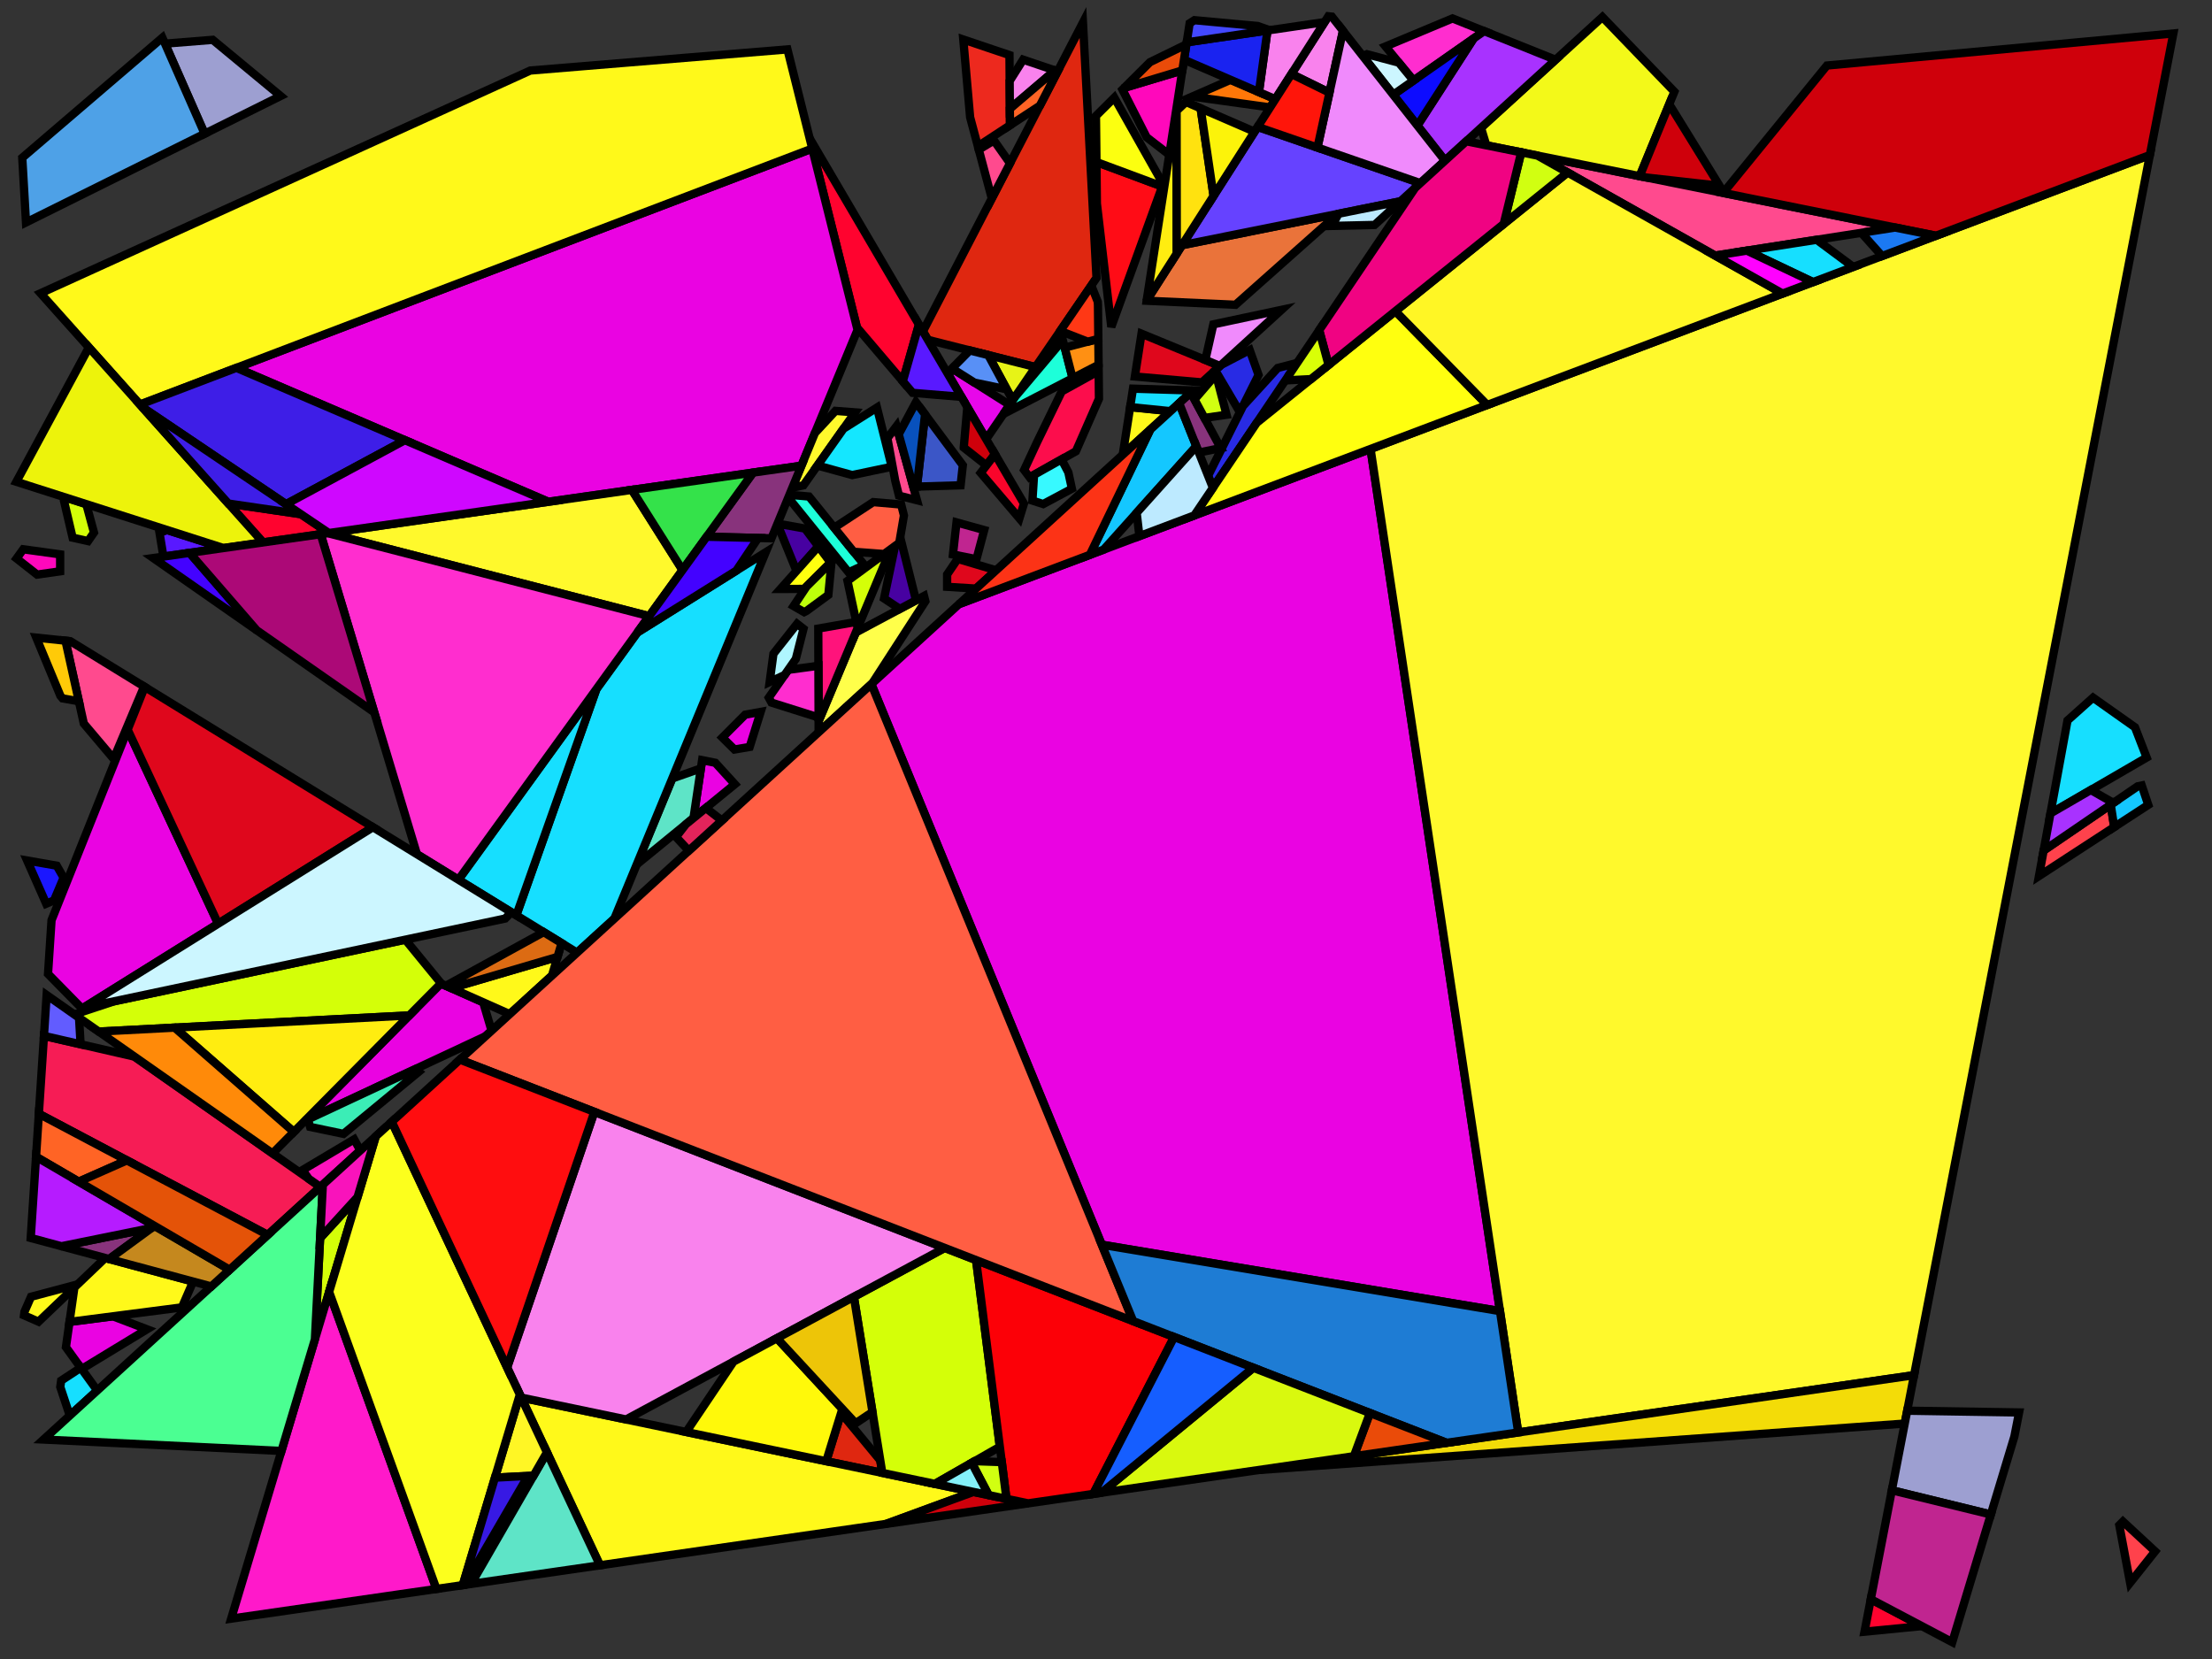 <?xml version="1.0" encoding="iso-8859-1" standalone="no"?>
<!DOCTYPE svg PUBLIC "-//W3C//DTD SVG 1.0//EN" "http://www.w3.org/TR/2001/REC-SVG-20010904/DTD/svg10.dtd">
<svg xmlns="http://www.w3.org/2000/svg" width="800" height="600">
<rect width="100%" height="100%" fill="#333333" stroke="none"/>
<path style="fill:rgb(0, 0, 0);fill-opacity:0.0;fill-rule:evenodd;stroke:rgb(0, 0, 0);stroke-width:0.0;" d="M 0, 600 L 800, 600 L 800, 0 L 0, 0 z "/>
<path style="fill:rgb(223, 39, 16);fill-opacity:1.0;fill-rule:evenodd;stroke:rgb(0, 0, 0);stroke-width:3.0;" d="M 318.364, 528.161 L 319.096, 532.699 L 298.82, 528.47 L 304.2, 511.017 z "/>
<path style="fill:rgb(223, 39, 16);fill-opacity:1.0;fill-rule:evenodd;stroke:rgb(0, 0, 0);stroke-width:3.0;" d="M 396.568, 100.512 L 374.506, 132.758 L 335.58, 122.902 L 333.786, 119.843 L 391.669, 8.14 z "/>
<path style="fill:rgb(255, 12, 22);fill-opacity:1.0;fill-rule:evenodd;stroke:rgb(0, 0, 0);stroke-width:3.0;" d="M 420.318, 67.441 L 401.915, 118.216 L 396.706, 73.62 L 396.547, 58.608 z "/>
<path style="fill:rgb(255, 3, 47);fill-opacity:1.0;fill-rule:evenodd;stroke:rgb(0, 0, 0);stroke-width:3.0;" d="M 108.823, 185.962 L 118.931, 192.778 L 95.137, 196.167 L 82.577, 182.104 z "/>
<path style="fill:rgb(255, 3, 47);fill-opacity:1.0;fill-rule:evenodd;stroke:rgb(0, 0, 0);stroke-width:3.0;" d="M 695.027, 588.093 L 674.321, 590.124 L 676.594, 578.367 z "/>
<path style="fill:rgb(255, 3, 47);fill-opacity:1.0;fill-rule:evenodd;stroke:rgb(0, 0, 0);stroke-width:3.0;" d="M 332.343, 117.385 L 326.512, 137.905 L 309.916, 118.398 L 292.836, 50.058 z "/>
<path style="fill:rgb(231, 7, 234);fill-opacity:1.0;fill-rule:evenodd;stroke:rgb(0, 0, 0);stroke-width:3.0;" d="M 365.148, 146.436 L 356.665, 158.834 L 343.055, 135.641 L 344.531, 133.392 z "/>
<path style="fill:rgb(234, 115, 58);fill-opacity:1.0;fill-rule:evenodd;stroke:rgb(0, 0, 0);stroke-width:3.0;" d="M 446.841, 110.224 L 414.692, 108.767 L 414.698, 108.729 L 427.516, 88.669 L 483.797, 77.362 z "/>
<path style="fill:rgb(255, 74, 142);fill-opacity:1.0;fill-rule:evenodd;stroke:rgb(0, 0, 0);stroke-width:3.0;" d="M 685.418, 82.29 L 620.305, 92.438 L 556.073, 56.279 z "/>
<path style="fill:rgb(255, 74, 142);fill-opacity:1.0;fill-rule:evenodd;stroke:rgb(0, 0, 0);stroke-width:3.0;" d="M 25.443, 231.899 L 52.114, 248.292 L 41.101, 274.445 L 30.314, 261.681 L 23.673, 231.713 z "/>
<path style="fill:rgb(255, 74, 142);fill-opacity:1.0;fill-rule:evenodd;stroke:rgb(0, 0, 0);stroke-width:3.0;" d="M 365.287, 59.053 L 358.703, 71.758 L 353.986, 54.111 L 359.48, 50.804 z "/>
<path style="fill:rgb(255, 74, 142);fill-opacity:1.0;fill-rule:evenodd;stroke:rgb(0, 0, 0);stroke-width:3.0;" d="M 331.635, 180.92 L 325.126, 179.256 L 323.759, 173.786 L 320.937, 158.482 L 324.23, 154.132 z "/>
<path style="fill:rgb(234, 3, 226);fill-opacity:1.0;fill-rule:evenodd;stroke:rgb(0, 0, 0);stroke-width:3.0;" d="M 271.132, 270.133 L 265.627, 271.068 L 261.256, 266.737 L 269.492, 258.477 L 275.102, 257.46 z "/>
<path style="fill:rgb(234, 3, 226);fill-opacity:1.0;fill-rule:evenodd;stroke:rgb(0, 0, 0);stroke-width:3.0;" d="M 258.717, 275.875 L 265.776, 283.625 L 250.815, 295.857 L 253.929, 274.92 z "/>
<path style="fill:rgb(234, 3, 226);fill-opacity:1.0;fill-rule:evenodd;stroke:rgb(0, 0, 0);stroke-width:3.0;" d="M 542.493, 474.185 L 398.474, 450.174 L 315.133, 247.423 L 346.831, 218.499 L 495.68, 162.365 z "/>
<path style="fill:rgb(234, 3, 226);fill-opacity:1.0;fill-rule:evenodd;stroke:rgb(0, 0, 0);stroke-width:3.0;" d="M 53.165, 480.756 L 29.537, 495.111 L 23.842, 487.223 L 25.139, 478.084 L 40.835, 476.056 z "/>
<path style="fill:rgb(234, 3, 226);fill-opacity:1.0;fill-rule:evenodd;stroke:rgb(0, 0, 0);stroke-width:3.0;" d="M 310.142, 119.301 L 289.846, 168.435 L 198.317, 181.472 L 85.487, 133.036 L 293.753, 53.727 z "/>
<path style="fill:rgb(234, 3, 226);fill-opacity:1.0;fill-rule:evenodd;stroke:rgb(0, 0, 0);stroke-width:3.0;" d="M 78.892, 334.076 L 30.116, 364.487 L 29.518, 364.614 L 17.366, 352.232 L 18.64, 332.798 L 46.168, 263.894 z "/>
<path style="fill:rgb(234, 3, 226);fill-opacity:1.0;fill-rule:evenodd;stroke:rgb(0, 0, 0);stroke-width:3.0;" d="M 174.76, 362.509 L 177.784, 372.758 L 175.58, 374.769 L 110.28, 405.329 L 159.435, 355.698 z "/>
<path style="fill:rgb(243, 249, 25);fill-opacity:1.0;fill-rule:evenodd;stroke:rgb(0, 0, 0);stroke-width:3.0;" d="M 605.56, 33.166 L 593.012, 63.707 L 537.542, 52.552 L 535.625, 46.218 L 579.53, 6.154 z "/>
<path style="fill:rgb(231, 243, 23);fill-opacity:1.0;fill-rule:evenodd;stroke:rgb(0, 0, 0);stroke-width:3.0;" d="M 374.506, 132.758 L 366.27, 144.796 L 357.423, 128.433 z "/>
<path style="fill:rgb(89, 25, 255);fill-opacity:1.0;fill-rule:evenodd;stroke:rgb(0, 0, 0);stroke-width:3.0;" d="M 80.819, 198.207 L 59.103, 201.3 L 57.695, 192.734 L 60.429, 191.683 z "/>
<path style="fill:rgb(89, 25, 255);fill-opacity:1.0;fill-rule:evenodd;stroke:rgb(0, 0, 0);stroke-width:3.0;" d="M 347.686, 143.532 L 330.056, 142.07 L 326.512, 137.905 L 332.343, 117.385 z "/>
<path style="fill:rgb(255, 255, 74);fill-opacity:1.0;fill-rule:evenodd;stroke:rgb(0, 0, 0);stroke-width:3.0;" d="M 334.672, 217.451 L 315.492, 247.096 L 296.078, 264.811 L 296.064, 260.841 L 309.488, 228.769 L 334.195, 215.544 z "/>
<path style="fill:rgb(27, 23, 255);fill-opacity:1.0;fill-rule:evenodd;stroke:rgb(0, 0, 0);stroke-width:3.0;" d="M 20.517, 313.081 L 23.008, 317.412 L 19.546, 325.633 L 16.71, 326.84 L 9.809, 311.215 z "/>
<path style="fill:rgb(255, 119, 8);fill-opacity:1.0;fill-rule:evenodd;stroke:rgb(0, 0, 0);stroke-width:3.0;" d="M 461.253, 35.867 L 459.346, 38.852 L 431.189, 34.924 L 445.04, 28.867 z "/>
<path style="fill:rgb(255, 249, 26);fill-opacity:1.0;fill-rule:evenodd;stroke:rgb(0, 0, 0);stroke-width:3.0;" d="M 13.936, 478.008 L 8.687, 475.697 L 8.853, 474.401 L 11.219, 468.997 L 28.058, 464.514 z "/>
<path style="fill:rgb(255, 249, 26);fill-opacity:1.0;fill-rule:evenodd;stroke:rgb(0, 0, 0);stroke-width:3.0;" d="M 199.64, 352.813 L 184.347, 366.769 L 163.202, 357.372 L 201.637, 346.077 z "/>
<path style="fill:rgb(255, 249, 26);fill-opacity:1.0;fill-rule:evenodd;stroke:rgb(0, 0, 0);stroke-width:3.0;" d="M 352.041, 539.571 L 320.503, 551.131 L 216.983, 566.107 L 188.517, 505.461 z "/>
<path style="fill:rgb(255, 249, 26);fill-opacity:1.0;fill-rule:evenodd;stroke:rgb(0, 0, 0);stroke-width:3.0;" d="M 293.753, 53.727 L 50.614, 146.316 L 14.662, 106.061 L 191.786, 25.508 L 284.789, 17.862 z "/>
<path style="fill:rgb(255, 249, 26);fill-opacity:1.0;fill-rule:evenodd;stroke:rgb(0, 0, 0);stroke-width:3.0;" d="M 423.313, 148.706 L 406.057, 164.453 L 408.728, 147.23 z "/>
<path style="fill:rgb(255, 249, 26);fill-opacity:1.0;fill-rule:evenodd;stroke:rgb(0, 0, 0);stroke-width:3.0;" d="M 69.838, 463.491 L 65.785, 472.832 L 25.139, 478.084 L 26.91, 465.611 L 38.056, 454.96 z "/>
<path style="fill:rgb(237, 41, 30);fill-opacity:1.0;fill-rule:evenodd;stroke:rgb(0, 0, 0);stroke-width:3.0;" d="M 365.087, 19.916 L 365.275, 45.299 L 353.662, 52.903 L 350.858, 42.411 L 348.386, 14.289 z "/>
<path style="fill:rgb(255, 249, 44);fill-opacity:1.0;fill-rule:evenodd;stroke:rgb(0, 0, 0);stroke-width:3.0;" d="M 692.25, 497.35 L 549.081, 518.063 L 495.68, 162.365 L 777.524, 56.078 z "/>
<path style="fill:rgb(255, 249, 44);fill-opacity:1.0;fill-rule:evenodd;stroke:rgb(0, 0, 0);stroke-width:3.0;" d="M 246.846, 206.172 L 234.784, 222.839 L 118.57, 192.83 L 228.527, 177.169 z "/>
<path style="fill:rgb(255, 249, 44);fill-opacity:1.0;fill-rule:evenodd;stroke:rgb(0, 0, 0);stroke-width:3.0;" d="M 309.236, 149.144 L 290.578, 175.52 L 286.573, 176.361 L 294.735, 156.6 L 302.16, 148.598 z "/>
<path style="fill:rgb(212, 255, 8);fill-opacity:1.0;fill-rule:evenodd;stroke:rgb(0, 0, 0);stroke-width:3.0;" d="M 353.019, 455.733 L 361.608, 523.24 L 338.125, 536.669 L 319.096, 532.699 L 308.82, 469.012 L 341.67, 451.325 z "/>
<path style="fill:rgb(212, 255, 8);fill-opacity:1.0;fill-rule:evenodd;stroke:rgb(0, 0, 0);stroke-width:3.0;" d="M 113.89, 484.397 L 115.77, 447.781 L 129.319, 432.927 z "/>
<path style="fill:rgb(212, 255, 8);fill-opacity:1.0;fill-rule:evenodd;stroke:rgb(0, 0, 0);stroke-width:3.0;" d="M 31.211, 182.335 L 33.986, 192.602 L 31.848, 195.692 L 26.262, 194.453 L 23.132, 181.107 L 23.075, 179.732 z "/>
<path style="fill:rgb(212, 255, 8);fill-opacity:1.0;fill-rule:evenodd;stroke:rgb(0, 0, 0);stroke-width:3.0;" d="M 159.507, 355.626 L 147.998, 367.247 L 35.705, 373.083 L 26.88, 366.896 L 41.273, 362.126 L 146.593, 339.841 z "/>
<path style="fill:rgb(212, 255, 8);fill-opacity:1.0;fill-rule:evenodd;stroke:rgb(0, 0, 0);stroke-width:3.0;" d="M 310.167, 227.148 L 306.506, 210.088 L 322.097, 198.645 z "/>
<path style="fill:rgb(223, 7, 28);fill-opacity:1.0;fill-rule:evenodd;stroke:rgb(0, 0, 0);stroke-width:3.0;" d="M 441.23, 132.357 L 434.723, 138.295 L 410.442, 136.173 L 412.843, 120.695 z "/>
<path style="fill:rgb(223, 7, 28);fill-opacity:1.0;fill-rule:evenodd;stroke:rgb(0, 0, 0);stroke-width:3.0;" d="M 134.885, 299.166 L 78.892, 334.076 L 46.168, 263.894 L 52.345, 248.434 z "/>
<path style="fill:rgb(223, 7, 28);fill-opacity:1.0;fill-rule:evenodd;stroke:rgb(0, 0, 0);stroke-width:3.0;" d="M 360.249, 206.254 L 352.994, 212.874 L 342.538, 212.226 L 342.543, 207.756 L 346.371, 202.121 z "/>
<path style="fill:rgb(249, 130, 237);fill-opacity:1.0;fill-rule:evenodd;stroke:rgb(0, 0, 0);stroke-width:3.0;" d="M 481.692, 6.015 L 485.712, 11.135 L 480.816, 33.514 L 467.069, 26.765 L 480.413, 5.88 z "/>
<path style="fill:rgb(249, 130, 237);fill-opacity:1.0;fill-rule:evenodd;stroke:rgb(0, 0, 0);stroke-width:3.0;" d="M 381.534, 25.457 L 365.231, 39.356 L 365.156, 29.283 L 370.02, 21.578 z "/>
<path style="fill:rgb(249, 130, 237);fill-opacity:1.0;fill-rule:evenodd;stroke:rgb(0, 0, 0);stroke-width:3.0;" d="M 341.67, 451.325 L 226.433, 513.37 L 188.517, 505.461 L 183.413, 494.585 L 214.96, 402.118 z "/>
<path style="fill:rgb(249, 130, 237);fill-opacity:1.0;fill-rule:evenodd;stroke:rgb(0, 0, 0);stroke-width:3.0;" d="M 461.253, 35.867 L 455.312, 33.302 L 458.392, 11.019 L 479.068, 7.985 z "/>
<path style="fill:rgb(26, 35, 240);fill-opacity:1.0;fill-rule:evenodd;stroke:rgb(0, 0, 0);stroke-width:3.0;" d="M 455.312, 33.302 L 428.209, 21.6 L 429.185, 15.306 L 458.392, 11.019 z "/>
<path style="fill:rgb(29, 255, 217);fill-opacity:1.0;fill-rule:evenodd;stroke:rgb(0, 0, 0);stroke-width:3.0;" d="M 292.605, 179.577 L 312.617, 204.344 L 306.904, 206.997 L 285.083, 179.967 L 285.499, 178.961 z "/>
<path style="fill:rgb(29, 255, 217);fill-opacity:1.0;fill-rule:evenodd;stroke:rgb(0, 0, 0);stroke-width:3.0;" d="M 387.923, 136.788 L 362.904, 149.716 L 367.315, 143.269 L 384.381, 123.029 z "/>
<path style="fill:rgb(207, 0, 11);fill-opacity:1.0;fill-rule:evenodd;stroke:rgb(0, 0, 0);stroke-width:3.0;" d="M 371.848, 543.703 L 320.503, 551.131 L 352.041, 539.571 z "/>
<path style="fill:rgb(207, 0, 11);fill-opacity:1.0;fill-rule:evenodd;stroke:rgb(0, 0, 0);stroke-width:3.0;" d="M 621.897, 67.182 L 595.58, 64.224 L 593.012, 63.707 L 603.704, 37.685 z "/>
<path style="fill:rgb(207, 0, 11);fill-opacity:1.0;fill-rule:evenodd;stroke:rgb(0, 0, 0);stroke-width:3.0;" d="M 359.855, 164.27 L 356.747, 168.333 L 348.555, 161.868 L 348.554, 161.844 L 349.843, 147.209 z "/>
<path style="fill:rgb(207, 0, 11);fill-opacity:1.0;fill-rule:evenodd;stroke:rgb(0, 0, 0);stroke-width:3.0;" d="M 777.524, 56.078 L 700.157, 85.254 L 623.201, 69.778 L 660.728, 23.702 L 786.022, 12.103 z "/>
<path style="fill:rgb(252, 255, 16);fill-opacity:1.0;fill-rule:evenodd;stroke:rgb(0, 0, 0);stroke-width:3.0;" d="M 420.634, 66.568 L 420.318, 67.441 L 396.547, 58.608 L 396.371, 41.922 L 403.009, 35.314 z "/>
<path style="fill:rgb(249, 5, 43);fill-opacity:1.0;fill-rule:evenodd;stroke:rgb(0, 0, 0);stroke-width:3.0;" d="M 370.33, 182.122 L 368.682, 187.471 L 354.689, 171.024 L 359.855, 164.27 z "/>
<path style="fill:rgb(71, 1, 161);fill-opacity:1.0;fill-rule:evenodd;stroke:rgb(0, 0, 0);stroke-width:3.0;" d="M 331.277, 217.106 L 325.446, 220.227 L 319.734, 216.435 L 323.705, 197.465 L 325.951, 195.817 z "/>
<path style="fill:rgb(71, 1, 161);fill-opacity:1.0;fill-rule:evenodd;stroke:rgb(0, 0, 0);stroke-width:3.0;" d="M 291.151, 191.157 L 295.99, 197.597 L 288.061, 206.499 L 281.765, 191.026 L 281.897, 189.516 z "/>
<path style="fill:rgb(252, 0, 7);fill-opacity:1.0;fill-rule:evenodd;stroke:rgb(0, 0, 0);stroke-width:3.0;" d="M 424.631, 483.543 L 395.4, 540.296 L 371.848, 543.703 L 364.003, 542.067 L 353.019, 455.733 z "/>
<path style="fill:rgb(94, 228, 199);fill-opacity:1.0;fill-rule:evenodd;stroke:rgb(0, 0, 0);stroke-width:3.0;" d="M 216.983, 566.107 L 170.414, 572.845 L 197.815, 525.27 z "/>
<path style="fill:rgb(94, 228, 199);fill-opacity:1.0;fill-rule:evenodd;stroke:rgb(0, 0, 0);stroke-width:3.0;" d="M 250.815, 295.857 L 230.279, 312.648 L 243.128, 281.541 L 253.485, 277.9 z "/>
<path style="fill:rgb(255, 66, 76);fill-opacity:1.0;fill-rule:evenodd;stroke:rgb(0, 0, 0);stroke-width:3.0;" d="M 764.627, 299.115 L 737.416, 316.839 L 739.111, 307.606 L 763.383, 291.028 z "/>
<path style="fill:rgb(255, 66, 76);fill-opacity:1.0;fill-rule:evenodd;stroke:rgb(0, 0, 0);stroke-width:3.0;" d="M 779.422, 561.062 L 770.386, 572.427 L 766.471, 551.601 L 767.778, 550.279 z "/>
<path style="fill:rgb(22, 223, 255);fill-opacity:1.0;fill-rule:evenodd;stroke:rgb(0, 0, 0);stroke-width:3.0;" d="M 670.255, 96.531 L 655.697, 102.021 L 631.784, 90.649 L 657.03, 86.715 z "/>
<path style="fill:rgb(22, 223, 255);fill-opacity:1.0;fill-rule:evenodd;stroke:rgb(0, 0, 0);stroke-width:3.0;" d="M 35.163, 502.903 L 25.239, 511.959 L 21.8, 501.609 L 22.125, 499.313 L 29.212, 494.66 z "/>
<path style="fill:rgb(22, 223, 255);fill-opacity:1.0;fill-rule:evenodd;stroke:rgb(0, 0, 0);stroke-width:3.0;" d="M 222.186, 332.24 L 208.707, 344.54 L 186.737, 331.036 L 215.712, 249.193 L 230.511, 228.744 L 276.914, 199.744 z "/>
<path style="fill:rgb(22, 223, 255);fill-opacity:1.0;fill-rule:evenodd;stroke:rgb(0, 0, 0);stroke-width:3.0;" d="M 186.737, 331.036 L 165.796, 318.165 L 215.712, 249.193 z "/>
<path style="fill:rgb(22, 223, 255);fill-opacity:1.0;fill-rule:evenodd;stroke:rgb(0, 0, 0);stroke-width:3.0;" d="M 431.507, 141.229 L 423.313, 148.706 L 408.728, 147.23 L 409.762, 140.562 z "/>
<path style="fill:rgb(22, 223, 255);fill-opacity:1.0;fill-rule:evenodd;stroke:rgb(0, 0, 0);stroke-width:3.0;" d="M 772.14, 263.023 L 776.371, 273.973 L 741.574, 294.187 L 747.746, 260.565 L 756.975, 252.31 z "/>
<path style="fill:rgb(40, 43, 228);fill-opacity:1.0;fill-rule:evenodd;stroke:rgb(0, 0, 0);stroke-width:3.0;" d="M 455.174, 135.602 L 448.428, 149.081 L 439.505, 133.931 L 441.679, 131.947 L 451.967, 126.594 z "/>
<path style="fill:rgb(40, 43, 228);fill-opacity:1.0;fill-rule:evenodd;stroke:rgb(0, 0, 0);stroke-width:3.0;" d="M 438.663, 176.427 L 436.924, 172.067 L 449.551, 146.839 L 462.097, 133.086 L 469.124, 131.252 z "/>
<path style="fill:rgb(255, 25, 202);fill-opacity:1.0;fill-rule:evenodd;stroke:rgb(0, 0, 0);stroke-width:3.0;" d="M 157.842, 574.663 L 83.613, 585.402 L 119.033, 467.242 z "/>
<path style="fill:rgb(255, 94, 67);fill-opacity:1.0;fill-rule:evenodd;stroke:rgb(0, 0, 0);stroke-width:3.0;" d="M 325.928, 182.467 L 326.92, 186.435 L 325.227, 196.348 L 319.745, 200.372 L 308.744, 199.551 L 301.71, 190.846 L 315.819, 181.59 z "/>
<path style="fill:rgb(255, 94, 67);fill-opacity:1.0;fill-rule:evenodd;stroke:rgb(0, 0, 0);stroke-width:3.0;" d="M 409.827, 477.794 L 166.312, 383.226 L 315.133, 247.423 z "/>
<path style="fill:rgb(255, 19, 123);fill-opacity:1.0;fill-rule:evenodd;stroke:rgb(0, 0, 0);stroke-width:3.0;" d="M 310.167, 227.148 L 296.064, 260.841 L 295.941, 227.326 L 309.69, 224.924 z "/>
<path style="fill:rgb(102, 66, 255);fill-opacity:1.0;fill-rule:evenodd;stroke:rgb(0, 0, 0);stroke-width:3.0;" d="M 513.694, 66.231 L 506.493, 72.803 L 427.516, 88.669 L 454.848, 45.892 z "/>
<path style="fill:rgb(20, 199, 255);fill-opacity:1.0;fill-rule:evenodd;stroke:rgb(0, 0, 0);stroke-width:3.0;" d="M 776.949, 291.09 L 764.627, 299.115 L 763.383, 291.028 L 773.116, 284.379 L 774.592, 284.078 z "/>
<path style="fill:rgb(20, 199, 255);fill-opacity:1.0;fill-rule:evenodd;stroke:rgb(0, 0, 0);stroke-width:3.0;" d="M 432.669, 161.398 L 399.154, 198.767 L 394.163, 200.649 L 416.022, 155.36 L 426.461, 145.834 z "/>
<path style="fill:rgb(252, 51, 22);fill-opacity:1.0;fill-rule:evenodd;stroke:rgb(0, 0, 0);stroke-width:3.0;" d="M 394.163, 200.649 L 346.831, 218.499 L 416.022, 155.36 z "/>
<path style="fill:rgb(255, 45, 207);fill-opacity:1.0;fill-rule:evenodd;stroke:rgb(0, 0, 0);stroke-width:3.0;" d="M 234.784, 222.839 L 165.796, 318.165 L 150.799, 308.947 L 115.974, 193.2 L 118.57, 192.83 z "/>
<path style="fill:rgb(255, 45, 207);fill-opacity:1.0;fill-rule:evenodd;stroke:rgb(0, 0, 0);stroke-width:3.0;" d="M 296.059, 259.48 L 279.023, 254.107 L 278.042, 252.317 L 285.066, 242.256 L 295.991, 240.786 z "/>
<path style="fill:rgb(255, 45, 207);fill-opacity:1.0;fill-rule:evenodd;stroke:rgb(0, 0, 0);stroke-width:3.0;" d="M 536.754, 11.253 L 511.207, 29.135 L 501.097, 16.793 L 525.318, 6.667 z "/>
<path style="fill:rgb(255, 255, 15);fill-opacity:1.0;fill-rule:evenodd;stroke:rgb(0, 0, 0);stroke-width:3.0;" d="M 300.408, 203.475 L 290.84, 212.984 L 282.268, 213.002 L 295.99, 197.597 z "/>
<path style="fill:rgb(255, 255, 15);fill-opacity:1.0;fill-rule:evenodd;stroke:rgb(0, 0, 0);stroke-width:3.0;" d="M 537.876, 146.453 L 431.936, 186.404 L 454.54, 152.88 L 504.663, 112.533 z "/>
<path style="fill:rgb(255, 246, 37);fill-opacity:1.0;fill-rule:evenodd;stroke:rgb(0, 0, 0);stroke-width:3.0;" d="M 197.815, 525.27 L 192.965, 533.691 L 179.012, 534.408 L 188.006, 504.371 z "/>
<path style="fill:rgb(255, 246, 37);fill-opacity:1.0;fill-rule:evenodd;stroke:rgb(0, 0, 0);stroke-width:3.0;" d="M 644.697, 106.169 L 537.876, 146.453 L 504.663, 112.533 L 566.944, 62.399 z "/>
<path style="fill:rgb(168, 50, 255);fill-opacity:1.0;fill-rule:evenodd;stroke:rgb(0, 0, 0);stroke-width:3.0;" d="M 562.588, 21.614 L 522.593, 58.111 L 512.627, 45.417 L 532.958, 13.91 L 536.754, 11.253 z "/>
<path style="fill:rgb(168, 50, 255);fill-opacity:1.0;fill-rule:evenodd;stroke:rgb(0, 0, 0);stroke-width:3.0;" d="M 764.341, 290.373 L 739.111, 307.606 L 741.574, 294.187 L 756.163, 285.712 z "/>
<path style="fill:rgb(13, 12, 255);fill-opacity:1.0;fill-rule:evenodd;stroke:rgb(0, 0, 0);stroke-width:3.0;" d="M 512.627, 45.417 L 503.874, 34.268 L 532.958, 13.91 z "/>
<path style="fill:rgb(255, 237, 16);fill-opacity:1.0;fill-rule:evenodd;stroke:rgb(0, 0, 0);stroke-width:3.0;" d="M 106.266, 409.381 L 63.158, 371.656 L 147.998, 367.247 z "/>
<path style="fill:rgb(255, 237, 16);fill-opacity:1.0;fill-rule:evenodd;stroke:rgb(0, 0, 0);stroke-width:3.0;" d="M 425.605, 91.659 L 414.698, 108.729 L 425.311, 40.286 L 425.532, 40.077 z "/>
<path style="fill:rgb(255, 249, 10);fill-opacity:1.0;fill-rule:evenodd;stroke:rgb(0, 0, 0);stroke-width:3.0;" d="M 304.652, 509.552 L 298.82, 528.47 L 248.159, 517.902 L 265.278, 492.455 L 280.994, 483.994 z "/>
<path style="fill:rgb(252, 255, 29);fill-opacity:1.0;fill-rule:evenodd;stroke:rgb(0, 0, 0);stroke-width:3.0;" d="M 188.006, 504.371 L 167.37, 573.285 L 157.842, 574.663 L 119.033, 467.242 L 135.898, 410.98 L 141.69, 405.695 z "/>
<path style="fill:rgb(189, 255, 11);fill-opacity:1.0;fill-rule:evenodd;stroke:rgb(0, 0, 0);stroke-width:3.0;" d="M 300.667, 203.819 L 299.58, 215.17 L 291.715, 220.942 L 290.828, 221.382 L 287.013, 219.182 L 291.709, 212.12 L 300.408, 203.475 z "/>
<path style="fill:rgb(255, 1, 255);fill-opacity:1.0;fill-rule:evenodd;stroke:rgb(0, 0, 0);stroke-width:3.0;" d="M 655.697, 102.021 L 644.697, 106.169 L 620.305, 92.438 L 631.784, 90.649 z "/>
<path style="fill:rgb(88, 144, 246);fill-opacity:1.0;fill-rule:evenodd;stroke:rgb(0, 0, 0);stroke-width:3.0;" d="M 357.423, 128.433 L 364.115, 140.811 L 352.406, 138.375 L 344.299, 133.245 L 350.727, 126.737 z "/>
<path style="fill:rgb(67, 72, 255);fill-opacity:1.0;fill-rule:evenodd;stroke:rgb(0, 0, 0);stroke-width:3.0;" d="M 454.841, 9.397 L 459.155, 10.907 L 429.185, 15.306 L 430.254, 8.409 L 431.964, 7.31 z "/>
<path style="fill:rgb(246, 28, 85);fill-opacity:1.0;fill-rule:evenodd;stroke:rgb(0, 0, 0);stroke-width:3.0;" d="M 48.641, 382.151 L 115.856, 429.269 L 96.828, 446.632 L 14.051, 402.823 L 15.898, 374.64 z "/>
<path style="fill:rgb(243, 220, 8);fill-opacity:1.0;fill-rule:evenodd;stroke:rgb(0, 0, 0);stroke-width:3.0;" d="M 688.867, 514.855 L 455.07, 531.663 L 692.25, 497.35 z "/>
<path style="fill:rgb(204, 246, 255);fill-opacity:1.0;fill-rule:evenodd;stroke:rgb(0, 0, 0);stroke-width:3.0;" d="M 184.95, 329.937 L 182.71, 332.199 L 30.116, 364.487 L 134.885, 299.166 z "/>
<path style="fill:rgb(204, 246, 255);fill-opacity:1.0;fill-rule:evenodd;stroke:rgb(0, 0, 0);stroke-width:3.0;" d="M 505.9, 22.657 L 511.207, 29.135 L 503.874, 34.268 L 492.859, 20.238 L 494.363, 19.609 z "/>
<path style="fill:rgb(240, 138, 252);fill-opacity:1.0;fill-rule:evenodd;stroke:rgb(0, 0, 0);stroke-width:3.0;" d="M 441.23, 132.357 L 435.922, 130.177 L 438.828, 117.306 L 463.476, 112.057 z "/>
<path style="fill:rgb(240, 138, 252);fill-opacity:1.0;fill-rule:evenodd;stroke:rgb(0, 0, 0);stroke-width:3.0;" d="M 522.593, 58.111 L 513.694, 66.231 L 476.472, 53.366 L 485.712, 11.135 z "/>
<path style="fill:rgb(255, 21, 10);fill-opacity:1.0;fill-rule:evenodd;stroke:rgb(0, 0, 0);stroke-width:3.0;" d="M 480.816, 33.514 L 476.472, 53.366 L 454.848, 45.892 L 467.069, 26.765 z "/>
<path style="fill:rgb(255, 8, 187);fill-opacity:1.0;fill-rule:evenodd;stroke:rgb(0, 0, 0);stroke-width:3.0;" d="M 422.881, 55.961 L 414.696, 49.636 L 405.946, 32.391 L 406.552, 31.787 L 427.61, 25.457 z "/>
<path style="fill:rgb(255, 8, 187);fill-opacity:1.0;fill-rule:evenodd;stroke:rgb(0, 0, 0);stroke-width:3.0;" d="M 21.754, 200.496 L 21.756, 206.619 L 13.413, 207.807 L 5.993, 201.982 L 8.403, 198.654 z "/>
<path style="fill:rgb(175, 246, 255);fill-opacity:1.0;fill-rule:evenodd;stroke:rgb(0, 0, 0);stroke-width:3.0;" d="M 290.592, 227.418 L 287.82, 238.313 L 283.759, 244.128 L 278.353, 246.663 L 279.723, 236.453 L 288.273, 225.613 z "/>
<path style="fill:rgb(157, 159, 209);fill-opacity:1.0;fill-rule:evenodd;stroke:rgb(0, 0, 0);stroke-width:3.0;" d="M 730.231, 510.833 L 728.533, 519.517 L 720.01, 547.738 L 684.206, 538.977 L 689.767, 510.198 z "/>
<path style="fill:rgb(157, 159, 209);fill-opacity:1.0;fill-rule:evenodd;stroke:rgb(0, 0, 0);stroke-width:3.0;" d="M 101.483, 34.723 L 74.011, 48.364 L 59.673, 15.785 L 76.935, 14.405 z "/>
<path style="fill:rgb(136, 51, 124);fill-opacity:1.0;fill-rule:evenodd;stroke:rgb(0, 0, 0);stroke-width:3.0;" d="M 441.494, 162.059 L 433.569, 163.656 L 426.461, 145.834 L 430.673, 141.99 z "/>
<path style="fill:rgb(136, 51, 124);fill-opacity:1.0;fill-rule:evenodd;stroke:rgb(0, 0, 0);stroke-width:3.0;" d="M 39.495, 455.347 L 22.227, 450.712 L 54.835, 444.104 z "/>
<path style="fill:rgb(136, 51, 124);fill-opacity:1.0;fill-rule:evenodd;stroke:rgb(0, 0, 0);stroke-width:3.0;" d="M 279.004, 194.686 L 255.575, 194.111 L 272.354, 170.927 L 289.846, 168.435 z "/>
<path style="fill:rgb(255, 202, 8);fill-opacity:1.0;fill-rule:evenodd;stroke:rgb(0, 0, 0);stroke-width:3.0;" d="M 23.673, 231.713 L 28.529, 253.63 L 22.619, 252.576 L 21.849, 251.665 L 13.125, 230.607 z "/>
<path style="fill:rgb(30, 124, 212);fill-opacity:1.0;fill-rule:evenodd;stroke:rgb(0, 0, 0);stroke-width:3.0;" d="M 542.493, 474.185 L 549.081, 518.063 L 523.173, 521.811 L 409.827, 477.794 L 398.474, 450.174 z "/>
<path style="fill:rgb(27, 121, 243);fill-opacity:1.0;fill-rule:evenodd;stroke:rgb(0, 0, 0);stroke-width:3.0;" d="M 700.157, 85.254 L 680.678, 92.6 L 674.344, 85.498 L 675.036, 83.908 L 685.418, 82.29 z "/>
<path style="fill:rgb(220, 107, 19);fill-opacity:1.0;fill-rule:evenodd;stroke:rgb(0, 0, 0);stroke-width:3.0;" d="M 203.113, 341.101 L 201.637, 346.077 L 163.202, 357.372 L 161.264, 356.511 L 196.62, 337.11 z "/>
<path style="fill:rgb(255, 100, 37);fill-opacity:1.0;fill-rule:evenodd;stroke:rgb(0, 0, 0);stroke-width:3.0;" d="M 45.892, 419.674 L 28.471, 427.373 L 13.032, 418.368 L 14.051, 402.823 z "/>
<path style="fill:rgb(255, 100, 37);fill-opacity:1.0;fill-rule:evenodd;stroke:rgb(0, 0, 0);stroke-width:3.0;" d="M 382.523, 25.791 L 376.08, 38.224 L 365.275, 45.299 L 365.231, 39.356 L 381.534, 25.457 z "/>
<path style="fill:rgb(52, 226, 74);fill-opacity:1.0;fill-rule:evenodd;stroke:rgb(0, 0, 0);stroke-width:3.0;" d="M 246.846, 206.172 L 228.527, 177.169 L 272.354, 170.927 z "/>
<path style="fill:rgb(75, 255, 146);fill-opacity:1.0;fill-rule:evenodd;stroke:rgb(0, 0, 0);stroke-width:3.0;" d="M 113.89, 484.397 L 101.794, 524.751 L 15.737, 520.63 L 116.762, 428.442 z "/>
<path style="fill:rgb(209, 255, 17);fill-opacity:1.0;fill-rule:evenodd;stroke:rgb(0, 0, 0);stroke-width:3.0;" d="M 443.59, 149.995 L 435.608, 151.143 L 432.011, 144.473 L 439.777, 135.46 z "/>
<path style="fill:rgb(209, 255, 17);fill-opacity:1.0;fill-rule:evenodd;stroke:rgb(0, 0, 0);stroke-width:3.0;" d="M 362.314, 528.787 L 364.003, 542.067 L 357.571, 540.725 L 351.44, 529.055 L 352.502, 528.448 z "/>
<path style="fill:rgb(209, 255, 17);fill-opacity:1.0;fill-rule:evenodd;stroke:rgb(0, 0, 0);stroke-width:3.0;" d="M 556.073, 56.279 L 566.944, 62.399 L 544.852, 80.182 L 544.738, 77.307 L 550.163, 55.09 z "/>
<path style="fill:rgb(226, 36, 91);fill-opacity:1.0;fill-rule:evenodd;stroke:rgb(0, 0, 0);stroke-width:3.0;" d="M 261.081, 296.747 L 249.349, 307.453 L 248.536, 307.036 L 244.492, 302.706 L 248.038, 298.128 L 255.269, 292.216 z "/>
<path style="fill:rgb(240, 3, 130);fill-opacity:1.0;fill-rule:evenodd;stroke:rgb(0, 0, 0);stroke-width:3.0;" d="M 550.163, 55.09 L 543.837, 80.999 L 480.489, 131.992 L 477.103, 119.417 L 511.797, 67.962 L 530.284, 51.092 z "/>
<path style="fill:rgb(197, 136, 30);fill-opacity:1.0;fill-rule:evenodd;stroke:rgb(0, 0, 0);stroke-width:3.0;" d="M 83.048, 459.207 L 76.418, 465.257 L 39.495, 455.347 L 55.864, 443.351 z "/>
<path style="fill:rgb(255, 144, 19);fill-opacity:1.0;fill-rule:evenodd;stroke:rgb(0, 0, 0);stroke-width:3.0;" d="M 397.322, 131.931 L 387.923, 136.788 L 385.074, 125.721 L 397.223, 122.575 z "/>
<path style="fill:rgb(217, 255, 7);fill-opacity:1.0;fill-rule:evenodd;stroke:rgb(0, 0, 0);stroke-width:3.0;" d="M 480.489, 131.992 L 474.129, 137.112 L 465.758, 137.535 L 466.039, 135.826 L 477.103, 119.417 z "/>
<path style="fill:rgb(78, 161, 231);fill-opacity:1.0;fill-rule:evenodd;stroke:rgb(0, 0, 0);stroke-width:3.0;" d="M 74.011, 48.364 L 9.401, 80.445 L 8.053, 57.047 L 58.725, 13.629 z "/>
<path style="fill:rgb(255, 56, 21);fill-opacity:1.0;fill-rule:evenodd;stroke:rgb(0, 0, 0);stroke-width:3.0;" d="M 397.026, 109.138 L 397.095, 110.438 L 397.223, 122.575 L 393.383, 123.569 L 383.531, 119.726 L 383.501, 119.61 L 394.687, 103.262 z "/>
<path style="fill:rgb(234, 75, 9);fill-opacity:1.0;fill-rule:evenodd;stroke:rgb(0, 0, 0);stroke-width:3.0;" d="M 427.61, 25.457 L 406.552, 31.787 L 415.905, 22.478 L 429.069, 16.05 z "/>
<path style="fill:rgb(234, 75, 9);fill-opacity:1.0;fill-rule:evenodd;stroke:rgb(0, 0, 0);stroke-width:3.0;" d="M 523.173, 521.811 L 489.65, 526.661 L 495.451, 511.045 z "/>
<path style="fill:rgb(255, 19, 189);fill-opacity:1.0;fill-rule:evenodd;stroke:rgb(0, 0, 0);stroke-width:3.0;" d="M 130.301, 416.087 L 115.856, 429.269 L 111.675, 426.338 L 109.41, 423.173 L 128.082, 412.058 z "/>
<path style="fill:rgb(189, 234, 255);fill-opacity:1.0;fill-rule:evenodd;stroke:rgb(0, 0, 0);stroke-width:3.0;" d="M 497.127, 81.349 L 481.76, 81.706 L 484.099, 77.302 L 506.493, 72.803 z "/>
<path style="fill:rgb(189, 234, 255);fill-opacity:1.0;fill-rule:evenodd;stroke:rgb(0, 0, 0);stroke-width:3.0;" d="M 438.663, 176.427 L 431.936, 186.404 L 412.079, 193.892 L 411.09, 185.458 L 432.669, 161.398 z "/>
<path style="fill:rgb(237, 243, 11);fill-opacity:1.0;fill-rule:evenodd;stroke:rgb(0, 0, 0);stroke-width:3.0;" d="M 95.137, 196.167 L 80.819, 198.207 L 5.919, 174.243 L 32.147, 125.639 z "/>
<path style="fill:rgb(59, 237, 182);fill-opacity:1.0;fill-rule:evenodd;stroke:rgb(0, 0, 0);stroke-width:3.0;" d="M 151.447, 387.62 L 124.221, 410.079 L 112.152, 407.56 L 111.345, 404.83 L 150.244, 386.626 z "/>
<path style="fill:rgb(255, 226, 15);fill-opacity:1.0;fill-rule:evenodd;stroke:rgb(0, 0, 0);stroke-width:3.0;" d="M 434.221, 39.182 L 438.903, 70.847 L 425.605, 91.659 L 425.532, 40.077 L 428.909, 36.882 z "/>
<path style="fill:rgb(252, 243, 10);fill-opacity:1.0;fill-rule:evenodd;stroke:rgb(0, 0, 0);stroke-width:3.0;" d="M 453.734, 47.634 L 438.903, 70.847 L 434.221, 39.182 z "/>
<path style="fill:rgb(249, 19, 187);fill-opacity:1.0;fill-rule:evenodd;stroke:rgb(0, 0, 0);stroke-width:3.0;" d="M 129.319, 432.927 L 115.77, 447.781 L 116.762, 428.442 L 135.898, 410.98 z "/>
<path style="fill:rgb(62, 30, 231);fill-opacity:1.0;fill-rule:evenodd;stroke:rgb(0, 0, 0);stroke-width:3.0;" d="M 146.431, 159.198 L 103.455, 182.342 L 51.497, 147.305 L 50.614, 146.316 L 85.487, 133.036 z "/>
<path style="fill:rgb(62, 30, 231);fill-opacity:1.0;fill-rule:evenodd;stroke:rgb(0, 0, 0);stroke-width:3.0;" d="M 108.823, 185.962 L 82.577, 182.104 L 51.497, 147.305 z "/>
<path style="fill:rgb(252, 13, 76);fill-opacity:1.0;fill-rule:evenodd;stroke:rgb(0, 0, 0);stroke-width:3.0;" d="M 397.451, 144.226 L 389.113, 163.214 L 372.385, 172.626 L 370.389, 169.979 L 375.125, 159.799 L 383.996, 141.567 L 397.345, 134.189 z "/>
<path style="fill:rgb(255, 13, 15);fill-opacity:1.0;fill-rule:evenodd;stroke:rgb(0, 0, 0);stroke-width:3.0;" d="M 214.96, 402.118 L 183.413, 494.585 L 141.69, 405.695 L 166.312, 383.226 z "/>
<path style="fill:rgb(67, 2, 255);fill-opacity:1.0;fill-rule:evenodd;stroke:rgb(0, 0, 0);stroke-width:3.0;" d="M 274.196, 194.568 L 266.295, 206.38 L 230.511, 228.744 L 255.575, 194.111 z "/>
<path style="fill:rgb(67, 2, 255);fill-opacity:1.0;fill-rule:evenodd;stroke:rgb(0, 0, 0);stroke-width:3.0;" d="M 92.845, 227.948 L 55.425, 201.823 L 68.573, 199.951 z "/>
<path style="fill:rgb(172, 9, 119);fill-opacity:1.0;fill-rule:evenodd;stroke:rgb(0, 0, 0);stroke-width:3.0;" d="M 135.359, 257.628 L 92.845, 227.948 L 68.573, 199.951 L 115.974, 193.2 z "/>
<path style="fill:rgb(55, 249, 255);fill-opacity:1.0;fill-rule:evenodd;stroke:rgb(0, 0, 0);stroke-width:3.0;" d="M 386.381, 170.828 L 387.668, 176.759 L 377.286, 182.299 L 373.391, 181.046 L 373.986, 171.725 L 383.91, 166.141 z "/>
<path style="fill:rgb(192, 37, 144);fill-opacity:1.0;fill-rule:evenodd;stroke:rgb(0, 0, 0);stroke-width:3.0;" d="M 355.954, 191.704 L 353.148, 202.241 L 344.654, 200.525 L 345.936, 188.929 z "/>
<path style="fill:rgb(192, 37, 144);fill-opacity:1.0;fill-rule:evenodd;stroke:rgb(0, 0, 0);stroke-width:3.0;" d="M 720.01, 547.738 L 706.064, 593.916 L 676.594, 578.367 L 684.206, 538.977 z "/>
<path style="fill:rgb(132, 240, 249);fill-opacity:1.0;fill-rule:evenodd;stroke:rgb(0, 0, 0);stroke-width:3.0;" d="M 357.571, 540.725 L 338.125, 536.669 L 351.44, 529.055 z "/>
<path style="fill:rgb(98, 92, 255);fill-opacity:1.0;fill-rule:evenodd;stroke:rgb(0, 0, 0);stroke-width:3.0;" d="M 28.586, 368.092 L 29.151, 377.68 L 15.898, 374.64 L 16.865, 359.876 z "/>
<path style="fill:rgb(59, 86, 199);fill-opacity:1.0;fill-rule:evenodd;stroke:rgb(0, 0, 0);stroke-width:3.0;" d="M 348.219, 168.269 L 347.418, 175.514 L 331.629, 175.986 L 334.552, 149.87 z "/>
<path style="fill:rgb(8, 81, 189);fill-opacity:1.0;fill-rule:evenodd;stroke:rgb(0, 0, 0);stroke-width:3.0;" d="M 334.552, 149.87 L 331.629, 175.986 L 330.282, 176.026 L 325.037, 157.054 L 331.264, 145.444 z "/>
<path style="fill:rgb(207, 7, 255);fill-opacity:1.0;fill-rule:evenodd;stroke:rgb(0, 0, 0);stroke-width:3.0;" d="M 198.317, 181.472 L 118.931, 192.778 L 103.455, 182.342 L 146.431, 159.198 z "/>
<path style="fill:rgb(217, 249, 14);fill-opacity:1.0;fill-rule:evenodd;stroke:rgb(0, 0, 0);stroke-width:3.0;" d="M 495.451, 511.045 L 489.65, 526.661 L 398.336, 539.871 L 453.287, 494.671 z "/>
<path style="fill:rgb(21, 94, 255);fill-opacity:1.0;fill-rule:evenodd;stroke:rgb(0, 0, 0);stroke-width:3.0;" d="M 453.287, 494.671 L 398.336, 539.871 L 395.4, 540.296 L 424.631, 483.543 z "/>
<path style="fill:rgb(237, 197, 8);fill-opacity:1.0;fill-rule:evenodd;stroke:rgb(0, 0, 0);stroke-width:3.0;" d="M 315.542, 510.673 L 309.455, 514.741 L 280.994, 483.994 L 308.82, 469.012 z "/>
<path style="fill:rgb(182, 27, 255);fill-opacity:1.0;fill-rule:evenodd;stroke:rgb(0, 0, 0);stroke-width:3.0;" d="M 55.864, 443.351 L 54.835, 444.104 L 22.227, 450.712 L 11.108, 447.728 L 13.032, 418.368 z "/>
<path style="fill:rgb(20, 231, 255);fill-opacity:1.0;fill-rule:evenodd;stroke:rgb(0, 0, 0);stroke-width:3.0;" d="M 322.517, 168.818 L 308.213, 171.819 L 295.644, 168.359 L 305.063, 155.044 L 317.164, 147.4 z "/>
<path style="fill:rgb(228, 83, 8);fill-opacity:1.0;fill-rule:evenodd;stroke:rgb(0, 0, 0);stroke-width:3.0;" d="M 96.828, 446.632 L 83.048, 459.207 L 28.471, 427.373 L 45.892, 419.674 z "/>
<path style="fill:rgb(255, 138, 9);fill-opacity:1.0;fill-rule:evenodd;stroke:rgb(0, 0, 0);stroke-width:3.0;" d="M 106.266, 409.381 L 98.571, 417.151 L 35.705, 373.083 L 63.158, 371.656 z "/>
<path style="fill:rgb(55, 25, 228);fill-opacity:1.0;fill-rule:evenodd;stroke:rgb(0, 0, 0);stroke-width:3.0;" d="M 168.062, 573.185 L 167.37, 573.285 L 179.012, 534.408 L 190.946, 533.795 z "/>
</svg>